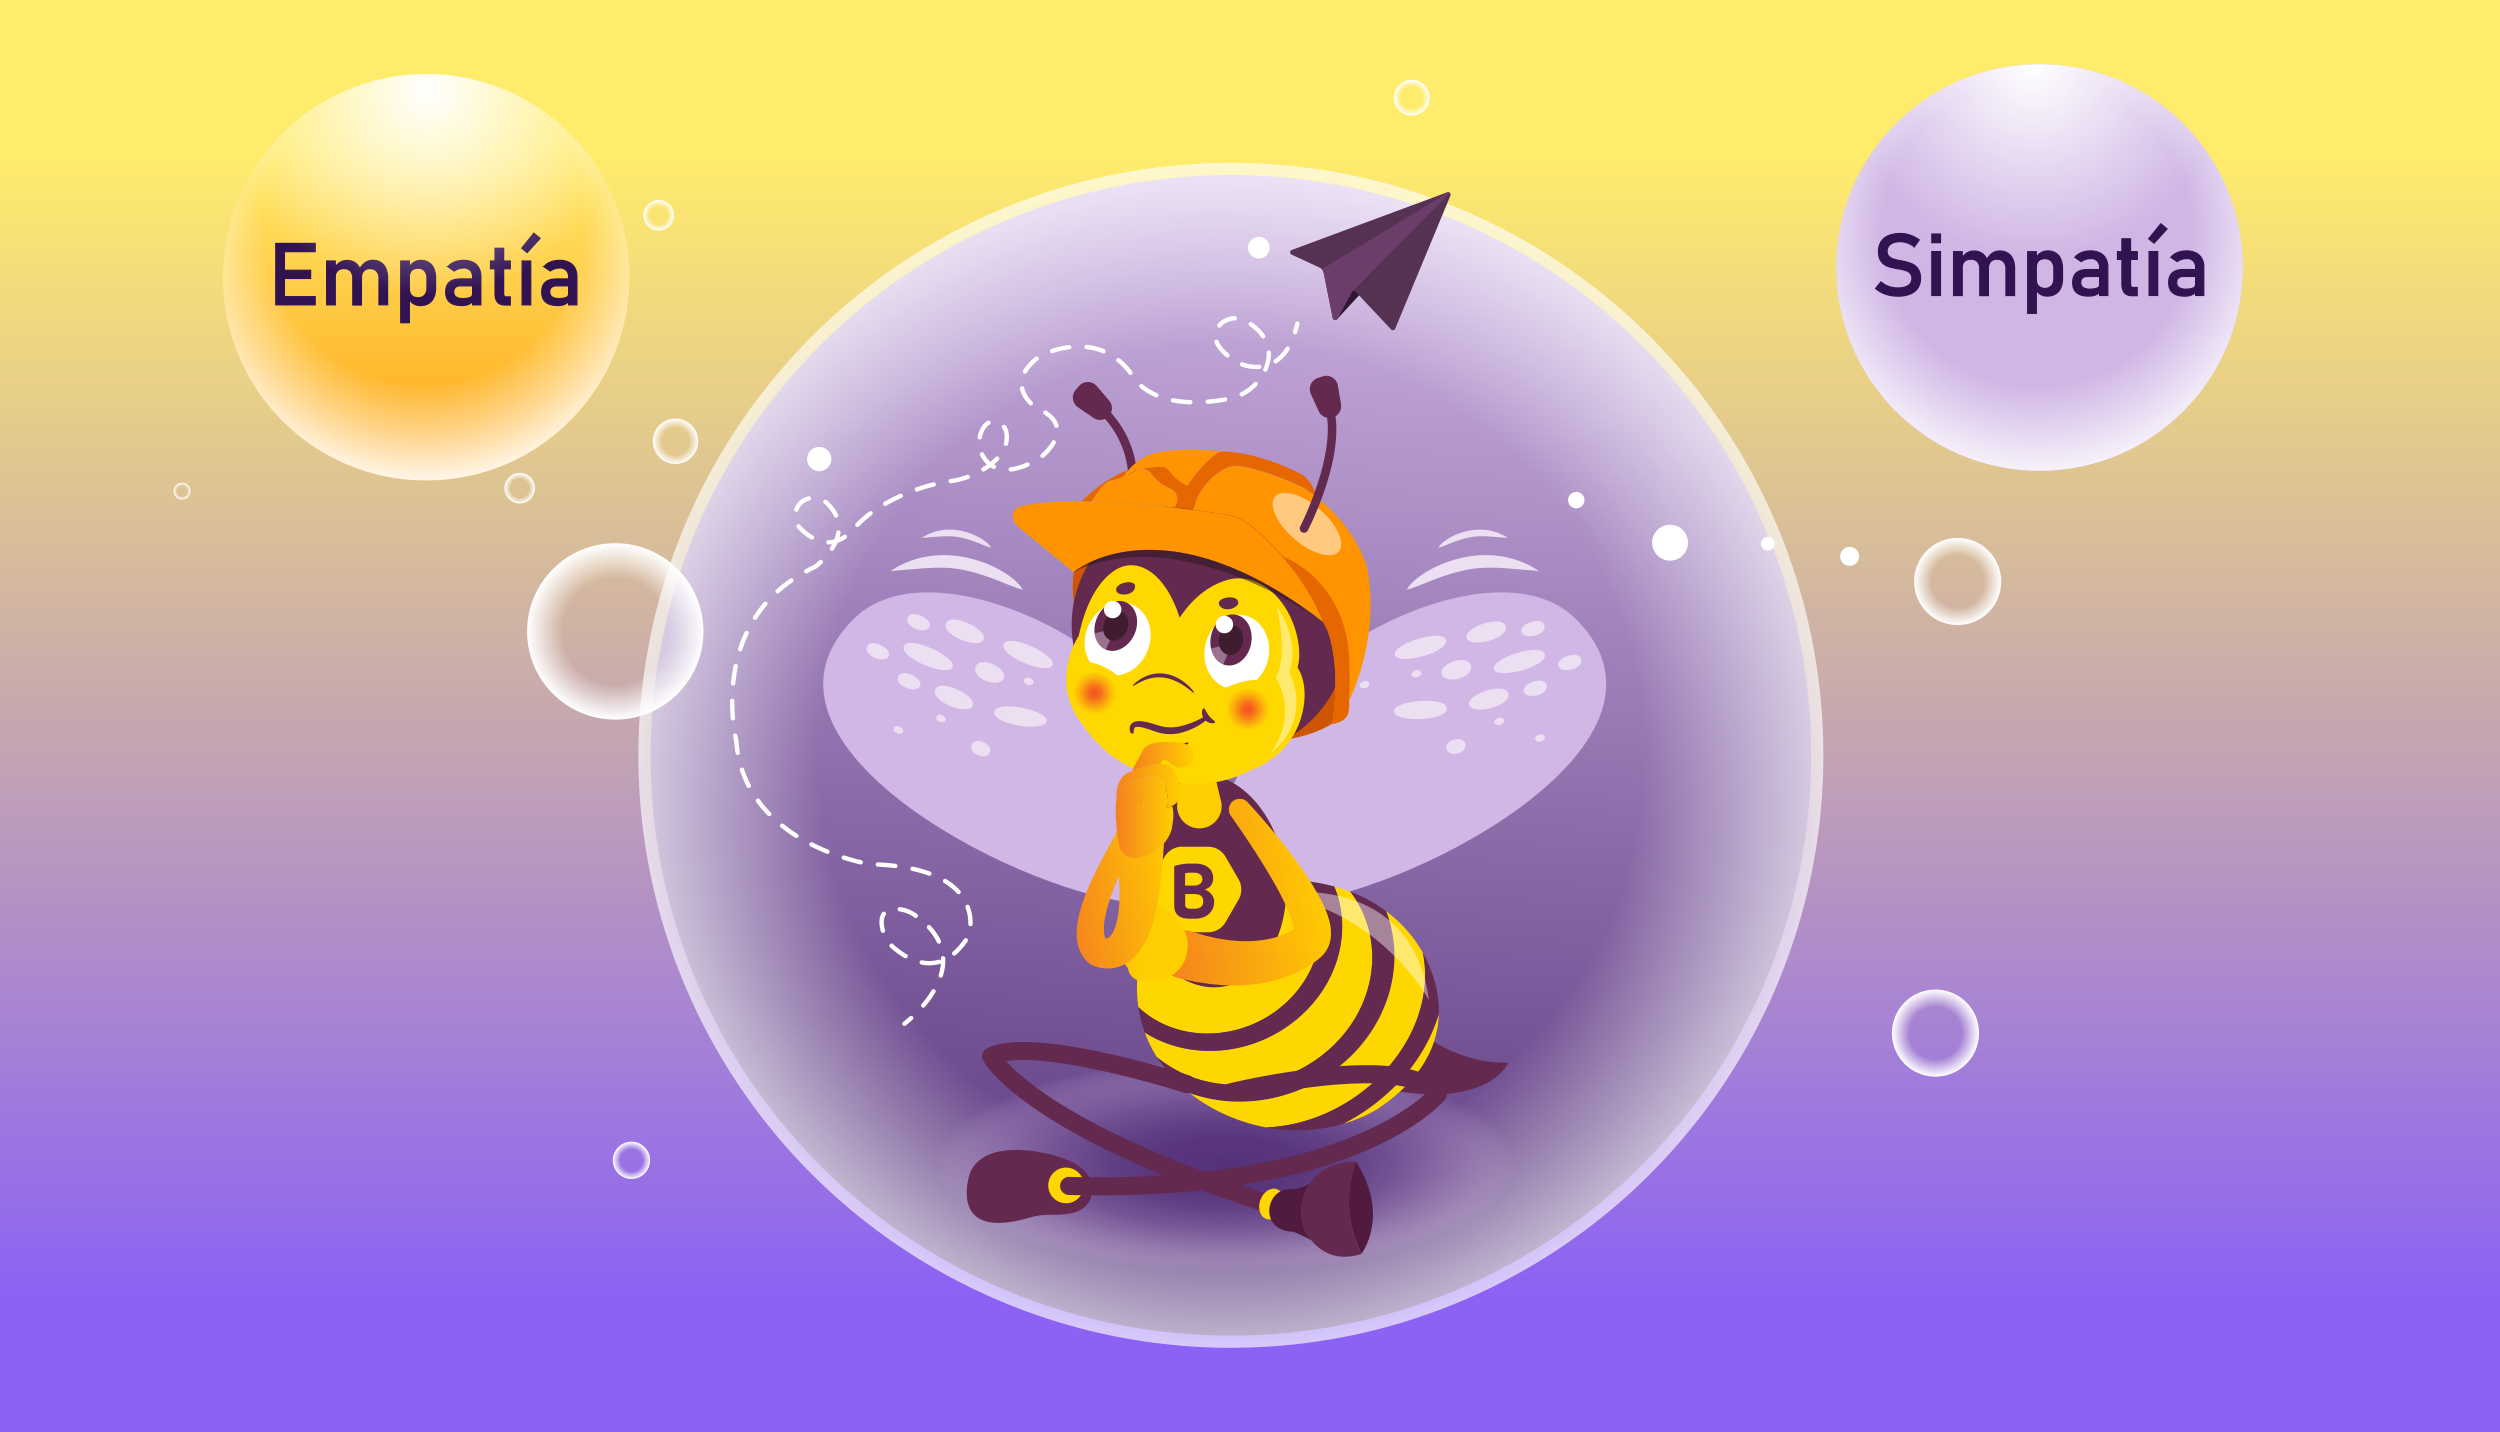 <svg xmlns="http://www.w3.org/2000/svg" xmlns:xlink="http://www.w3.org/1999/xlink" viewBox="0 0 1967.04 1126.78"><rect x="0" y="0" width="1967.04" height="1126.78" fill="#333333" stroke="none"/><defs><style>.cls-1,.cls-21,.cls-22{fill:none;}.cls-2{isolation:isolate;}.cls-3{clip-path:url(#clip-path);}.cls-4{fill:url(#Degradado_sin_nombre_755);}.cls-5{fill:url(#Degradado_sin_nombre_21);}.cls-6{fill:url(#Degradado_sin_nombre_13);}.cls-7{fill:url(#Degradado_sin_nombre_13-2);}.cls-8{fill:#fff;}.cls-9{fill:#d0b6e5;}.cls-10{fill:url(#Degradado_sin_nombre_13-3);}.cls-11{fill:url(#Degradado_sin_nombre_84);}.cls-12{fill:url(#Degradado_sin_nombre_13-4);}.cls-13{fill:url(#Degradado_sin_nombre_13-5);}.cls-14{fill:url(#Degradado_sin_nombre_13-6);}.cls-15{fill:url(#Degradado_sin_nombre_13-7);}.cls-16{fill:url(#Degradado_sin_nombre_13-8);}.cls-17{fill:url(#Degradado_sin_nombre_13-9);}.cls-18{fill:url(#Degradado_sin_nombre_13-10);}.cls-19{fill:url(#Degradado_sin_nombre_13-11);}.cls-20{fill:url(#Degradado_sin_nombre_13-12);}.cls-21,.cls-22{stroke:#fff;stroke-linecap:round;stroke-linejoin:round;stroke-width:3.46px;}.cls-22{stroke-dasharray:13.74 13.74;}.cls-23{fill:#30162f;}.cls-24{fill:#553152;}.cls-25{fill:#6b3e6a;}.cls-26,.cls-29,.cls-54{mix-blend-mode:multiply;}.cls-27{fill:url(#Degradado_sin_nombre_73);}.cls-28,.cls-29,.cls-48{fill:#63294e;}.cls-30{fill:#d1b7e6;}.cls-30,.cls-31,.cls-48{fill-rule:evenodd;}.cls-31,.cls-47{fill:#ecdff2;}.cls-32,.cls-54{fill:gold;}.cls-33{opacity:0.43;}.cls-34{fill:#ffce00;}.cls-35{fill:url(#Degradado_sin_nombre_9);}.cls-36{fill:url(#Degradado_sin_nombre_9-2);}.cls-37{fill:url(#Degradado_sin_nombre_9-3);}.cls-38{fill:#ce5502;}.cls-39{fill:#ffd800;}.cls-40{fill:#ff9300;}.cls-41{fill:#e66600;}.cls-42{fill:#29161a;}.cls-42,.cls-43{opacity:0.5;}.cls-44{fill:url(#Degradado_sin_nombre_171);}.cls-45{fill:url(#Degradado_sin_nombre_171-2);}.cls-46{fill:#3f1c30;}.cls-47{opacity:0.4;}.cls-49{fill:url(#Degradado_sin_nombre_9-4);}.cls-50{fill:url(#Degradado_sin_nombre_9-5);}.cls-51{fill:url(#Degradado_sin_nombre_9-6);}.cls-52{fill:url(#Degradado_sin_nombre_9-7);}.cls-53{fill:#511b40;}.cls-55{fill:#311352;stroke:#311352;stroke-miterlimit:10;stroke-width:0.95px;}.cls-56{fill:url(#Degradado_sin_nombre_85);}.cls-57{fill:url(#Degradado_sin_nombre_86);}</style><clipPath id="clip-path"><rect class="cls-1" width="1967.04" height="1126.78"/></clipPath><linearGradient id="Degradado_sin_nombre_755" x1="983.52" y1="115.55" x2="983.52" y2="1019.88" gradientUnits="userSpaceOnUse"><stop offset="0.01" stop-color="#ffeb6c"/><stop offset="1" stop-color="#8b62f4"/></linearGradient><linearGradient id="Degradado_sin_nombre_21" x1="996.73" y1="131.1" x2="941.11" y2="1042.66" gradientUnits="userSpaceOnUse"><stop offset="0" stop-color="#d0b6e5"/><stop offset="1" stop-color="#55327a"/></linearGradient><radialGradient id="Degradado_sin_nombre_13" cx="968.47" cy="594.29" r="540.89" gradientUnits="userSpaceOnUse"><stop offset="0.6" stop-color="#fff" stop-opacity="0"/><stop offset="1" stop-color="#fff"/></radialGradient><radialGradient id="Degradado_sin_nombre_13-2" cx="1110.81" cy="76.84" r="14.13" xlink:href="#Degradado_sin_nombre_13"/><radialGradient id="Degradado_sin_nombre_13-3" cx="1602.59" cy="182.4" r="202.6" xlink:href="#Degradado_sin_nombre_13"/><linearGradient id="Degradado_sin_nombre_84" x1="335.31" y1="114.47" x2="335.31" y2="434.42" gradientUnits="userSpaceOnUse"><stop offset="0.01" stop-color="#ffeb6c"/><stop offset="1" stop-color="#ff9300"/></linearGradient><radialGradient id="Degradado_sin_nombre_13-4" cx="333.15" cy="174.95" r="210.6" xlink:href="#Degradado_sin_nombre_13"/><radialGradient id="Degradado_sin_nombre_13-5" cx="518.27" cy="169.39" r="12.05" xlink:href="#Degradado_sin_nombre_13"/><radialGradient id="Degradado_sin_nombre_13-6" cx="496.84" cy="912.95" r="14.68" xlink:href="#Degradado_sin_nombre_13"/><radialGradient id="Degradado_sin_nombre_13-7" cx="484.1" cy="496.8" r="69.4" xlink:href="#Degradado_sin_nombre_13"/><radialGradient id="Degradado_sin_nombre_13-8" cx="1522.87" cy="812.86" r="34.29" xlink:href="#Degradado_sin_nombre_13"/><radialGradient id="Degradado_sin_nombre_13-9" cx="1540.33" cy="457.53" r="34.29" xlink:href="#Degradado_sin_nombre_13"/><radialGradient id="Degradado_sin_nombre_13-10" cx="531.48" cy="347.19" r="17.87" xlink:href="#Degradado_sin_nombre_13"/><radialGradient id="Degradado_sin_nombre_13-11" cx="408.96" cy="384.11" r="12.05" xlink:href="#Degradado_sin_nombre_13"/><radialGradient id="Degradado_sin_nombre_13-12" cx="143.28" cy="386.44" r="6.65" xlink:href="#Degradado_sin_nombre_13"/><radialGradient id="Degradado_sin_nombre_73" cx="964.61" cy="913.42" r="227.17" gradientTransform="translate(0 579.04) scale(1 0.37)" gradientUnits="userSpaceOnUse"><stop offset="0" stop-color="#55327a"/><stop offset="0.25" stop-color="#58357c" stop-opacity="0.98"/><stop offset="0.42" stop-color="#613f85" stop-opacity="0.9"/><stop offset="0.58" stop-color="#715092" stop-opacity="0.77"/><stop offset="0.72" stop-color="#8768a5" stop-opacity="0.59"/><stop offset="0.85" stop-color="#a486be" stop-opacity="0.36"/><stop offset="0.97" stop-color="#c6acdd" stop-opacity="0.08"/><stop offset="1" stop-color="#d0b6e5" stop-opacity="0"/></radialGradient><linearGradient id="Degradado_sin_nombre_9" x1="1044.46" y1="689.94" x2="906.69" y2="715.04" gradientUnits="userSpaceOnUse"><stop offset="0" stop-color="#ffce00"/><stop offset="1" stop-color="#f5801f"/></linearGradient><linearGradient id="Degradado_sin_nombre_9-2" x1="-8067.12" y1="1343.47" x2="-8015.41" y2="1343.47" gradientTransform="matrix(-0.99, 0.1, 0.1, 0.99, -7227.28, 217.16)" xlink:href="#Degradado_sin_nombre_9"/><linearGradient id="Degradado_sin_nombre_9-3" x1="929.64" y1="686.44" x2="832.14" y2="705.85" xlink:href="#Degradado_sin_nombre_9"/><radialGradient id="Degradado_sin_nombre_171" cx="-2549.25" cy="-57.77" r="17.44" gradientTransform="translate(3482.47 1056.87) rotate(9.98)" gradientUnits="userSpaceOnUse"><stop offset="0.06" stop-color="#f5531f"/><stop offset="0.33" stop-color="#f55a1f" stop-opacity="0.79"/><stop offset="1" stop-color="#f5801f" stop-opacity="0"/></radialGradient><radialGradient id="Degradado_sin_nombre_171-2" cx="-2670.45" cy="-56.89" r="17.45" gradientTransform="translate(1583.77 3117.03) rotate(73.09)" xlink:href="#Degradado_sin_nombre_171"/><linearGradient id="Degradado_sin_nombre_9-4" x1="-7548.35" y1="631.86" x2="-7543.21" y2="631.86" gradientTransform="matrix(-1, 0, 0, 1, -6646.84, 0)" xlink:href="#Degradado_sin_nombre_9"/><linearGradient id="Degradado_sin_nombre_9-5" x1="-7575.95" y1="618.64" x2="-7525.24" y2="618.64" gradientTransform="matrix(-1, 0, 0, 1, -6646.84, 0)" xlink:href="#Degradado_sin_nombre_9"/><linearGradient id="Degradado_sin_nombre_9-6" x1="-7585.79" y1="595.27" x2="-7537.63" y2="595.27" gradientTransform="matrix(-1, 0, 0, 1, -6646.84, 0)" xlink:href="#Degradado_sin_nombre_9"/><linearGradient id="Degradado_sin_nombre_9-7" x1="-7570.07" y1="643.44" x2="-7524.69" y2="643.44" gradientTransform="matrix(-1, 0, 0, 1, -6646.84, 0)" xlink:href="#Degradado_sin_nombre_9"/><radialGradient id="Degradado_sin_nombre_85" cx="337.47" cy="71.27" r="161.25" gradientUnits="userSpaceOnUse"><stop offset="0" stop-color="#fff"/><stop offset="1" stop-color="#fff" stop-opacity="0"/></radialGradient><radialGradient id="Degradado_sin_nombre_86" cx="1600.43" cy="50.64" r="154.2" gradientUnits="userSpaceOnUse"><stop offset="0" stop-color="#fff"/><stop offset="0.98" stop-color="#fff" stop-opacity="0"/></radialGradient></defs><g class="cls-2"><g id="Capa_2" data-name="Capa 2"><g id="_4._CAPITULO_4:" data-name="4. CAPITULO 4:"><g class="cls-3"><rect class="cls-4" width="1967.04" height="1126.78"/><circle class="cls-5" cx="968.47" cy="594.29" r="456.61"/><circle class="cls-6" cx="968.47" cy="594.29" r="466.19"/><circle class="cls-7" cx="1110.81" cy="76.84" r="14.13"/><circle class="cls-8" cx="1061.56" cy="192.79" r="7.27"/><circle class="cls-8" cx="1111.85" cy="192.79" r="6.03"/><circle class="cls-8" cx="990.5" cy="194.87" r="8.52"/><circle class="cls-8" cx="1314.04" cy="426.98" r="14.13"/><circle class="cls-8" cx="644.57" cy="361.17" r="9.56"/><circle class="cls-8" cx="1390.92" cy="427.81" r="5.4"/><path class="cls-8" d="M1240.27,387.08a6.45,6.45,0,1,0,6.44,6.44,6.44,6.44,0,0,0-6.44-6.44Z"/><circle class="cls-8" cx="1455.34" cy="437.78" r="7.48"/><circle class="cls-9" cx="1604.75" cy="210.48" r="159.97"/><circle class="cls-10" cx="1604.75" cy="210.48" r="159.97"/><circle class="cls-11" cx="335.31" cy="218.15" r="159.97"/><circle class="cls-12" cx="335.31" cy="218.15" r="159.97"/><circle class="cls-13" cx="518.27" cy="169.39" r="12.05"/><circle class="cls-14" cx="496.84" cy="912.95" r="14.68"/><circle class="cls-15" cx="484.1" cy="496.8" r="69.4"/><circle class="cls-16" cx="1522.87" cy="812.86" r="34.29"/><circle class="cls-17" cx="1540.33" cy="457.53" r="34.29"/><circle class="cls-18" cx="531.48" cy="347.19" r="17.87"/><circle class="cls-19" cx="408.96" cy="384.11" r="12.05"/><circle class="cls-20" cx="143.28" cy="386.44" r="6.65"/><path class="cls-21" d="M711.64,805.49s2.13-1.61,5.27-4.47"/><path class="cls-22" d="M726.45,791.14c14.33-16.91,29.16-45.87-6.35-70.91a26.92,26.92,0,0,0-14.15-5c-6.34-.31-13.35,1.73-12.16,12.64a28,28,0,0,0,10.14,18.4c12,9.93,37.65,24.33,58.47-10.37,0,0,17.14-53.66-77.45-55.87,0,0-99.58-14.94-105.67-97.37,0,0-24.34-96.26,62-136.64,0,0,34.44-25.22,9.76-49.78a15.27,15.27,0,0,0-18.53-2.48,14,14,0,0,0-4.06,3.67,14.45,14.45,0,0,0,1.8,18.83c7.95,7.73,24.25,18.7,40.71.55A96.72,96.72,0,0,1,690,400.3a148.1,148.1,0,0,1,58-21.76,66.77,66.77,0,0,0,30.32-12.23c8.32-6.25,15.52-15,13.51-25.93a10.47,10.47,0,0,0-9.57-8.71c-3.07-.16-6.48,1.12-9.14,6A21.83,21.83,0,0,0,775,361.29c6,7.87,18.46,14.17,43.31-1,0,0,32.09-24.34-2.77-39.28,0,0-28.21-18.26,2.77-40.94,0,0,43.15-23.23,70.81,12.73,0,0,13.45,33.14,77,21.1a40,40,0,0,0,29.84-24c4.49-11.17,4-25.07-14.78-36.84-7.3-4.57-17.1-3.18-22.29,3.71-4.31,5.72-4.89,14.17,9.8,25.17a32.5,32.5,0,0,0,21.42,6.73c8.86-.55,19.6-5,26.5-20.93"/><path class="cls-21" d="M1019,261.31q1-3.1,1.77-6.68"/><path class="cls-23" d="M1051.94,251.26l18.12-19.73-3.88-10.14s-11.68,1.65-12,2.64-1.31,14.14-1.48,16.44l-.75,10.79"/><path class="cls-24" d="M1140.77,151.79a2,2,0,0,0-2.1-.49l-122.34,45.39a2,2,0,0,0-.14,3.64l22,10.16a5.92,5.92,0,0,1,3.33,4.21l7.1,35.53a2,2,0,0,0,3.68.55L1063.51,230a2,2,0,0,1,1.48-1,1.9,1.9,0,0,1,1.69.6l27.82,29.56a2,2,0,0,0,1.44.62l.36,0a2,2,0,0,0,1.46-1.19l43.41-104.58A2,2,0,0,0,1140.77,151.79Z"/><path class="cls-25" d="M1139.89,151.27,1040,211.84a6,6,0,0,1,1.51,2.86l7.1,35.53a2,2,0,0,0,3.68.55L1063.51,230a1.83,1.83,0,0,1,.32-.36l0-.09,76.91-77.72A2,2,0,0,0,1139.89,151.27Z"/><g class="cls-26"><ellipse class="cls-27" cx="964.61" cy="913.42" rx="260.92" ry="86.58"/></g><path class="cls-28" d="M1119.24,813.23s27.38,23.82,67.46,22.92c0,0-14,35.86-93.51,21.2C1093.19,857.35,1077.16,829.26,1119.24,813.23Z"/><path class="cls-29" d="M1104.82,820.54c-23.5,16-11.63,36.81-11.63,36.81,26.42,4.87,45.6,4.16,59.45,1C1134.74,851.47,1115.47,832.29,1104.82,820.54Z"/><path class="cls-30" d="M881.84,532.8c-43.09-45.56-159.74-96.53-210.64-45.33-99.44,100,143.73,221.94,229.8,223.29,82.82,1.3,61-93.21-19.16-178Z"/><path class="cls-31" d="M711,508.68c-2.88,9.42,35.15,24.55,38.56,16.17,3.24-8.06-35.49-26-38.56-16.17ZM845.5,548.32c-1.19,3.73,5.89,6,7.21,2.74s-6.07-6.6-7.21-2.74ZM736.77,564c-1.18,3.72,5.94,6.06,7.21,2.74,1.31-3.12-6-6.6-7.21-2.74Zm69.05-29.2c-1.11,3.67,5.95,6,7.28,2.74s-6.07-6.6-7.28-2.74ZM703.2,573c-1.12,3.73,5.95,6,7.27,2.74s-6.07-6.6-7.27-2.74Zm61.24,13.36c-2.24,7.4,11.89,12.06,14.48,5.49,2.57-6.32-12.07-13.2-14.48-5.49Zm17.88-25.94c-.71,9.89,39.83,16,41.22,7,1.26-8.57-40.46-17.33-41.22-7Zm7.32-53.33c-2.89,9.49,35.15,24.62,38.56,16.18,3.17-8-35.5-26-38.56-16.18ZM714,486.27c-2.3,7.39,14.79,13.53,17.46,6.9,2.56-6.31-15-14.68-17.46-6.9Zm-31.95,22.86c-2.31,7.46,14.79,13.54,17.39,7,2.56-6.31-15.05-14.69-17.39-7Zm24.52,23.49c-2.31,7.46,14.79,13.53,17.38,7,2.56-6.31-15-14.68-17.38-7Zm61-7.82c-3,9.49,18.86,17.27,22.21,8.88,3.24-8.06-19.15-18.67-22.21-8.88Zm-31.94,18.08c-2.89,9.49,26.39,20.63,29.8,12.26,3.16-8-26.73-22.06-29.8-12.26Zm8.54-52.06c-2.88,9.43,26.38,20.63,29.79,12.26,3.18-8.08-26.72-22.12-29.79-12.26Z"/><path class="cls-31" d="M700.63,449.25c44.63-29.56,97.79.87,103.94,14.75-10.21-2.47-28.12-12.75-51.08-16.37-16.06-2.57-35.33.53-52.86,1.62Zm24.58-26c23.46-15.55,51.38.46,54.66,7.78-5.33-1.3-14.77-6.71-26.87-8.61-8.46-1.33-18.58.28-27.79.83Z"/><path class="cls-30" d="M1029.69,532.8c43.09-45.56,159.74-96.53,210.63-45.33,99.45,100-143.73,221.94-229.79,223.29-82.82,1.3-61-93.21,19.16-178Z"/><path class="cls-31" d="M1215.58,515c-1.84-10.17-42.48,2.92-40.26,11.33,2.36,8.73,42-1.63,40.26-11.33Zm-138.31,22.88c-.65-4-8.34-1.49-7.49,1.83s8.22,2,7.49-1.83Zm106,28.84c-.73-4-8.41-1.43-7.49,1.83.85,3.45,8.21,2,7.49-1.83Zm-65-37.44c-.72-4-8.41-1.49-7.55,1.83s8.21,2,7.55-1.83Zm97.17,50.55c-.73-4-8.41-1.49-7.56,1.84s8.21,2,7.56-1.84Zm-62.42,5.76c-1.44-8-16.82-2.91-15,3.67,1.77,6.84,16.37,4,15-3.67Zm-14.57-27.93c.5-10.3-42-6.72-41.77,2,.28,9.06,41.26,8,41.77-2Zm-.73-53.82c-1.84-10.1-42.42,3-40.26,11.33,2.36,8.79,42-1.56,40.26-11.33Zm77.59-11.46c-1.45-8-19.94-1.86-18.18,4.72,1.84,6.91,19.56,2.91,18.18-4.72Zm28.9,26.61c-1.38-7.94-19.87-1.79-18.1,4.79,1.76,6.84,19.48,2.9,18.1-4.79Zm-27.2,20.31c-1.38-7.95-19.88-1.8-18.11,4.78,1.77,6.84,19.49,2.91,18.11-4.78Zm-59.58-15.23c-1.84-10.09-25.36-2.31-23.13,6.1,2.3,8.73,24.9,3.67,23.13-6.1ZM1187,545.93c-1.84-10.09-33.23.18-31.07,8.52,2.36,8.73,32.78,1.26,31.07-8.52Zm-2.1-52.71c-1.84-10.16-33.23.12-31.07,8.52,2.36,8.73,32.78,1.19,31.07-8.52Z"/><path class="cls-31" d="M1210.9,449.25c-17.53-1.09-36.8-4.19-52.86-1.62-23,3.62-40.88,13.9-51.08,16.37,6.15-13.88,59.31-44.31,103.94-14.75Zm-24.58-26c-9.22-.55-19.34-2.16-27.79-.83-12.1,1.9-21.54,7.31-26.87,8.61,3.27-7.32,31.2-23.33,54.66-7.78Z"/><path class="cls-32" d="M1043.53,827.67c40-33.64,47.53-88.26,19-126l-1.68-.63c-3.76-1.35-7.44-2.48-11-3.43,14.18,34.29,3.73,76.32-29.1,104-34.42,29-82.58,32.94-117.37,12.46q-1.33-.78-2.64-1.62,1.65,4.5,3.71,8.8a101.29,101.29,0,0,0,6,10.75C946.82,862,1004.05,860.89,1043.53,827.67Z"/><path class="cls-32" d="M1008.79,791.71c31.16-26.23,38.63-67.72,19.73-98.29a110.9,110.9,0,0,0-14.58-.92,127.3,127.3,0,0,1-23.33-.23,110.92,110.92,0,0,1-19.67-3.85,99.43,99.43,0,0,1-10.3-3.63c-8.6-3.6-36.84,18.84-42.67,25.83-17.82,21.36-22.24,48.72-23,57.24a111.61,111.61,0,0,0-.37,11.5,105.5,105.5,0,0,0,1.09,13.07,74.79,74.79,0,0,0,7.44,6.16C933,820.1,977.55,818,1008.79,791.71Z"/><path class="cls-28" d="M1056,837.31c37.83-31.84,50.2-80.14,34.73-120.29a113.63,113.63,0,0,0-28.17-15.4c28.51,37.79,21,92.41-19,126-39.48,33.22-96.71,34.32-133.08,4.23a113.31,113.31,0,0,0,25.75,28.29C974.75,873.91,1021.36,866.45,1056,837.31Z"/><path class="cls-28" d="M1020.8,801.51c32.83-27.63,43.28-69.66,29.1-104a149.93,149.93,0,0,0-21.38-4.14c18.9,30.57,11.43,72.06-19.73,98.29S933,820.1,903.17,798.59a74.79,74.79,0,0,1-7.44-6.16,100.47,100.47,0,0,0,5.06,19.92q1.31.84,2.64,1.62C938.22,834.45,986.38,830.48,1020.8,801.51Z"/><path class="cls-32" d="M1119.49,749.55A105.94,105.94,0,0,0,1090.72,717c15.47,40.15,3.1,88.45-34.73,120.29-34.63,29.14-81.24,36.6-119.79,22.88a135.44,135.44,0,0,0,38.33,21l2,.71a142.08,142.08,0,0,0,19.66,5.19c27.47-1,56.49-11.79,80.62-32.1C1111.64,825.7,1126.83,784.54,1119.49,749.55Z"/><path class="cls-28" d="M1128.89,772.35a99.4,99.4,0,0,0-9.4-22.8c7.34,35-7.85,76.15-42.64,105.43-24.13,20.31-53.15,31.08-80.62,32.1a130,130,0,0,0,61-3,157.77,157.77,0,0,0,30-19.9c22.41-18.85,37.55-42.11,44.84-66A88,88,0,0,0,1128.89,772.35Z"/><path class="cls-32" d="M1087.24,864.22a157.77,157.77,0,0,1-30,19.9c17-5,27-11.84,27-11.84,35.57-23.78,47-50.4,47.81-74C1124.79,822.11,1109.65,845.37,1087.24,864.22Z"/><ellipse class="cls-32" cx="1022.43" cy="735.12" rx="16.77" ry="21.52" transform="translate(-54.89 83.1) rotate(-4.53)"/><g class="cls-33"><path class="cls-8" d="M996.23,703.92s113.38-24,128.07,82.89C1124.3,786.81,1083,711,996.23,703.92Z"/></g><ellipse class="cls-28" cx="950.07" cy="692.96" rx="61.44" ry="84.28" transform="translate(-82.09 129.52) rotate(-7.48)"/><path class="cls-34" d="M953.38,598.19l1.76,8,1.78,8c.6,2.66,1.21,5.32,1.83,8,.31,1.32.62,2.62.94,3.92l.48,1.92.49,1.87a17.52,17.52,0,1,1-34.41,2.74l0-.32.22-2.2.24-2.14c.17-1.41.33-2.82.51-4.21q.53-4.18,1.08-8.32l1.12-8.26,1.16-8.25a11.56,11.56,0,0,1,22.74-.88Z"/><path class="cls-32" d="M950.54,666.2H930.1a16,16,0,0,0-13.8,8l-10.22,17.7a15.93,15.93,0,0,0,0,15.94l10.22,17.7a15.94,15.94,0,0,0,13.8,8h20.44a15.94,15.94,0,0,0,13.8-8l10.22-17.7a16,16,0,0,0,0-15.94l-10.22-17.7A16,16,0,0,0,950.54,666.2Z"/><path class="cls-28" d="M947.83,700c.4-.14.65-.25.65-.25h0l-.71.24Z"/><path class="cls-28" d="M932,722.52h0s0,0,0,0Z"/><path class="cls-28" d="M954.79,706.46a10,10,0,0,0-1.6-2.8,12.1,12.1,0,0,0-2.4-2.28,9.05,9.05,0,0,0-3-1.42h-.07a6.75,6.75,0,0,0,.72-.24,9.32,9.32,0,0,0,4.31-3,9.16,9.16,0,0,0,1.81-5.85,10.65,10.65,0,0,0-1-4.75,10,10,0,0,0-2.92-3.6,13.87,13.87,0,0,0-4.46-2.26,19.72,19.72,0,0,0-5.64-.77h-5.22a28,28,0,0,0-3,.18c-1.11.12-2.21.29-3.26.5s-2.05.44-3,.66-1.63.42-2.14.58V712.6q0,8.4,8.06,9.91h0a21.51,21.51,0,0,0,3.93.33h4.66a18,18,0,0,0,5.61-.87,13.87,13.87,0,0,0,4.71-2.6,12.56,12.56,0,0,0,3.23-4.24,13.39,13.39,0,0,0,1.2-5.76A8.55,8.55,0,0,0,954.79,706.46Zm-22.33-10.58v-8.81l1.87-.29a12.84,12.84,0,0,1,1.81-.17h3.22a11.52,11.52,0,0,1,2.4.26,6.77,6.77,0,0,1,2.12.84,4.48,4.48,0,0,1,1.53,1.53,4.39,4.39,0,0,1,.6,2.35,4.3,4.3,0,0,1-2,4,8.58,8.58,0,0,1-2.37.95l-.69.13a12.29,12.29,0,0,1-1.86.15h-6.59v-.93ZM945,713.53c-1.12,1-2.86,1.46-5.21,1.46h-3.53a4.79,4.79,0,0,1-2.11-.43l-.07,0h0l-.16-.1a2.92,2.92,0,0,1-.32-.21,2.65,2.65,0,0,1-.63-.62,2.15,2.15,0,0,1-.43-1.29v-8.87h6.84q3.76,0,5.55,1.32c1.19.89,1.79,2.5,1.79,4.85A5,5,0,0,1,945,713.53Z"/><path class="cls-8" d="M842.83,399.43c1.87-.17,3.75-.32,5.63-.47l-5.63.46Z"/><path d="M848.46,399l-5.63.46h0c1.87-.17,3.75-.32,5.63-.47Z"/><path class="cls-8" d="M842.27,399.47l.56,0h0Z"/><path d="M842.83,399.42l-.54.05.54,0Zm-.54.05h0Z"/><path class="cls-8" d="M923.28,393.61c-.21.83-.4,1.69-.58,2.56C922.92,395.27,923.11,394.42,923.28,393.61Z"/><path d="M923.28,393.61c-.21.83-.4,1.69-.58,2.56.22-.9.41-1.75.58-2.56Z"/><path class="cls-8" d="M842.23,399.48h0Z"/><path d="M842.29,400v0m0-.54h0Zm0,0h0Z"/><path class="cls-8" d="M974.56,407.66c6.11,4.37,11.67,8.77,16.71,13.11C986.23,416.43,980.67,412,974.56,407.66Z"/><path d="M974.56,407.66c6.11,4.37,11.67,8.77,16.71,13.11-5-4.34-10.6-8.74-16.71-13.11Z"/><path class="cls-8" d="M959.55,400c.71.22,1.41.46,2.07.7C961,400.42,960.26,400.18,959.55,400Z"/><path d="M959.55,400c.71.22,1.41.46,2.07.7-.66-.24-1.36-.48-2.07-.7Z"/><path class="cls-8" d="M908.61,397h0Z"/><path d="M908.61,397h0Z"/><path class="cls-8" d="M922.46,397.16Z"/><path d="M922.43,397.16h0Zm0,0h0Z"/><path class="cls-8" d="M922.43,397.16c-3.93-.07-8.26-.12-12.88-.14C914.17,397,918.5,397.09,922.43,397.16Z"/><path d="M909.55,397c4.62,0,9,.07,12.88.14-3.93-.07-8.26-.12-12.88-.14Z"/><path class="cls-8" d="M958.45,399.63a45,45,0,0,0-12.7-1.78s-3.46-.17-9.41-.36c5.95.19,9.41.36,9.41.36A45,45,0,0,1,958.45,399.63Z"/><path d="M936.34,397.49c5.95.19,9.41.36,9.41.36s-3.46-.17-9.41-.36Zm9.8.36Zm0,0Zm0,0h0Zm0,0a44.85,44.85,0,0,1,12.23,1.76,44.85,44.85,0,0,0-12.23-1.76Zm12.23,1.76h0Zm0,0h0Zm0,0h0Zm0,0h0Z"/><path class="cls-8" d="M835.17,400.15h0Z"/><path d="M835.17,400.15h0Z"/><polygon class="cls-8" points="835.14 400.15 835.14 400.15 835.14 400.15 835.14 400.15"/><path d="M-2432.33-154.25"/><path class="cls-8" d="M908.93,397h0Z"/><path d="M908.93,397h0Zm.13,0h0Zm.06,0h0Z"/><path class="cls-35" d="M981.58,631.18c3.66,3.92,7.1,7.79,10.57,11.76s6.86,7.93,10.19,12c6.67,8.12,13.23,16.39,19.44,25.07a232.88,232.88,0,0,1,17.46,27.81c1.31,2.56,2.58,5.21,3.74,8a66.14,66.14,0,0,1,3.07,9.32,35.54,35.54,0,0,1,1,12.64l-.12,1c-.05.33-.13.71-.2,1.06-.16.72-.29,1.4-.51,2.15s-.5,1.53-.79,2.28a23.41,23.41,0,0,1-8.33,10.44l1.75-1.36-.7.63-.51.43-.91.76c-.62.52-1.13.88-1.7,1.32-1.13.89-2.2,1.58-3.31,2.34s-2.2,1.39-3.3,2.07l-1.66,1-1.67.89c-1.12.59-2.24,1.19-3.36,1.75l-3.41,1.54c-2.27,1.08-4.59,1.85-6.91,2.73a119.17,119.17,0,0,1-28.4,6l-7.15.49c-2.38.1-4.73,0-7.11,0-4.77.12-9.39-.45-14.08-.79l-1.76-.14-1.72-.25-3.44-.52-6.89-1c-4.51-.93-9-2-13.49-3a19,19,0,0,1,8.28-37.18c.42.09.83.2,1.24.32l1.12.33,10.74,3.19,5.4,1.21,2.71.62,1.35.31,1.35.2,5.41.83c.9.11,1.81.34,2.7.39l2.69.22c1.79.13,3.6.36,5.39.44l5.34.07a89.73,89.73,0,0,0,20.72-2.55c1.62-.47,3.32-.82,4.87-1.42l2.39-.81,2.28-.93,1.14-.47,1.08-.52c.7-.35,1.48-.67,2.11-1s1.37-.73,1.92-1.09l.83-.5.32-.21.08,0,0,0,0,0-.11.12,1.76-1.37a6.6,6.6,0,0,0-2.06,2.46,3.57,3.57,0,0,0-.24.6,1.83,1.83,0,0,0-.12.46,1.7,1.7,0,0,0,0,.28s0,.1,0,.11v0c.07.14.12-.26.16-.72a12.27,12.27,0,0,0-.14-2,36.14,36.14,0,0,0-1.28-5.54c-.61-2-1.35-4.13-2.18-6.26a210.72,210.72,0,0,0-13-26.09c-5-8.67-10.32-17.31-15.9-25.81-2.8-4.25-5.61-8.5-8.48-12.72s-5.82-8.44-8.72-12.5l-.06-.09a8.53,8.53,0,0,1,13.19-10.76Z"/><path class="cls-36" d="M920.17,768.46c13-6.73,17.94-22.76,11.86-36.12-2.93-6.44-8.31-13.17-18-17.84,0,0-19.9-8.83-20.84,11.83,0,0-11.85,8.46-5.24,18.54,0,0-8.79,8.72-.55,16.57,0,0,1,13.48,18.12,9.88A25.49,25.49,0,0,0,920.17,768.46Z"/><path class="cls-37" d="M907.08,641.33c-1.37,2-2.77,4.15-4.14,6.26s-2.68,4.29-4,6.46c-2.63,4.33-5.13,8.75-7.58,13.17a293.32,293.32,0,0,0-13.14,27.16c-1.93,4.59-3.7,9.22-5.18,13.86a112.76,112.76,0,0,0-3.6,13.76,42.16,42.16,0,0,0-.69,12.41,11.44,11.44,0,0,0,1.14,4,3,3,0,0,0,1.36,1.4l-2.11-1.35-.29-.15,0,0s0,0,0,0l.18,0,.5.05a5.18,5.18,0,0,0,1.05,0,4,4,0,0,0,1.64-.6,7.94,7.94,0,0,0,1.59-1.45,15.4,15.4,0,0,0,1.86-2.77,36,36,0,0,0,3.12-8.79,75.22,75.22,0,0,0,1.65-10.87,152.36,152.36,0,0,0-.06-23.78,233.37,233.37,0,0,0-3.21-24.51,19.5,19.5,0,1,1,38.63-2.41l0,.27c-.6,9.09-1.15,18.19-2.16,27.38-.49,4.6-1.06,9.22-1.81,13.86s-1.56,9.33-2.69,14.06c-.59,2.37-1.19,4.73-1.92,7.13s-1.5,4.8-2.43,7.23A63.61,63.61,0,0,1,897,747.79a40.54,40.54,0,0,1-6.54,7.08,31,31,0,0,1-9.32,5.45A28.41,28.41,0,0,1,870.11,762a29.3,29.3,0,0,1-5.39-.77c-.88-.21-1.75-.46-2.64-.76-.44-.16-.88-.32-1.35-.51l-.74-.31-.41-.19-.66-.31-.14-.07a9.39,9.39,0,0,1-2-1.28,25.74,25.74,0,0,1-4.64-5.15,27.36,27.36,0,0,1-3-5.83,34.53,34.53,0,0,1-2-11.06,65.9,65.9,0,0,1,2.52-18.27c2.94-11.09,7.37-20.94,11.93-30.61,2.3-4.81,4.77-9.51,7.25-14.17s5.07-9.26,7.71-13.81,5.3-9.06,8-13.55c1.35-2.25,2.73-4.48,4.12-6.72s2.76-4.42,4.24-6.76A8.51,8.51,0,0,1,907.31,641l-.19.28Z"/><path class="cls-38" d="M1047.94,569.49s-54.26,38-147-11.86c0,0-64.61-42.87-56.17-107.59,0,0,19.7-21.18,56.2-23.18,0,0,41.26-1,69.69,13.3,0,0,36,19.12,56.21,35.57,0,0,30.66,18.83,30.43,41.21C1057.27,516.94,1057.65,556.81,1047.94,569.49Z"/><ellipse class="cls-28" cx="951.76" cy="495.49" rx="100.52" ry="109.07" transform="translate(237.98 1296.67) rotate(-75.8)"/><path class="cls-39" d="M928.11,486.06S919,452.38,896.6,445.67a22.62,22.62,0,0,0-17.47,1.92c-9,5-23,18.17-30.28,52.49,0,0-23.79,35.33,2.33,69.22A111.64,111.64,0,0,0,873,593.37s52.94,43.36,111.74,12.29c0,0,29.33-9.23,38.8-40.42,7.91-26-2.59-40-2.59-40,5.37-18.07-5.36-56.94-33.82-67.93a33.61,33.61,0,0,0-20.9-1.15C956.2,458.92,941.24,466.28,928.11,486.06Z"/><path class="cls-8" d="M886.54,371.57q-1.47,1.73-3,3.74h0Q885.08,373.3,886.54,371.57Z"/><path d="M886.54,371.57l0,0,0,0Zm0,0h0Zm0,0c-1,1.15-2,2.38-3,3.71h0c1-1.33,2-2.56,3-3.71Z"/><path class="cls-8" d="M945.05,368.1c.85-.94,1.67-1.82,2.47-2.65C946.72,366.28,945.9,367.16,945.05,368.1Z"/><path d="M947.52,365.45c-.8.83-1.62,1.71-2.47,2.65.85-.94,1.67-1.82,2.47-2.65Z"/><path class="cls-8" d="M942.27,371.31c.91-1.09,1.79-2.11,2.66-3.08C944.06,369.2,943.18,370.22,942.27,371.31Z"/><path d="M944.93,368.23c-.86,1-1.75,2-2.65,3.07.9-1.08,1.79-2.1,2.65-3.07Zm-2.65,3.07h0Z"/><path class="cls-8" d="M947.69,365.27c.78-.8,1.53-1.54,2.26-2.24C949.22,363.73,948.47,364.47,947.69,365.27Z"/><path d="M950,363h0Zm0,0c-.72.69-1.47,1.44-2.25,2.23.78-.79,1.53-1.54,2.25-2.23Z"/><path class="cls-40" d="M1040.93,489.3s-.35-1.09-1.13-3.06c-2.56-6.47-9.87-22.58-25.36-41.94-1-1.26-2-2.52-3.11-3.8l-.22-.27c-.69-.82-1.38-1.64-2.1-2.46-1.58-1.82-3.23-3.67-5-5.52-4.52-4.88-9.55-9.87-15.14-14.89-.8-.72-1.61-1.44-2.43-2.15a45,45,0,0,0-9.65-6.25c-.63-.32-1.3-.63-2-.93l-1.06-.45a44.44,44.44,0,0,0-12.42-3.18s-3.42-.56-9.31-1.41l-1.21-.17-2-.28-4.36-.61-2.38-.32-1.24-.16-2.57-.34h-.05c-3.91-.51-8.2-1-12.79-1.58l-.61-.07-.32,0h0c-15.28-1.76-33.78-3.53-52.38-4.44l-.33,0h-.26c-2.13-.11-4.26-.19-6.39-.27l-.63,0c-1.89-.07-3.78-.12-5.65-.17h-.6c-2.38-.05-4.75-.09-7.09-.11h0c-17.92-.14-34.81.86-47.75,3.84a8.32,8.32,0,0,0-6,5.07c-1,2.76-.91,6.62,3.72,11.07,0,0,40.78,33.33,43.52,35.7,0,0,69.24-58.72,196.18,39.25h0Z"/><path class="cls-40" d="M1061.48,551.21c1.92-3.82,24.55-50.46,14.18-104.11,0,0-7-29.83-38.94-55.23a134.65,134.65,0,0,0-12.5-8.82c-10.18-4.66-32.44-14.14-49.43-16.29a17.72,17.72,0,0,0-9.48,1.38c-6.81,3-18.86,10.84-25.79,29.54-.25.79-.54,1.61-.86,2.47-.11.32-.21.64-.32,1l2.57.34,1.24.16,2.38.32,4.36.61,2,.28,1.21.17c5.89.85,9.31,1.41,9.31,1.41a44.44,44.44,0,0,1,12.42,3.18l1.06.45c.68.3,1.35.61,2,.93a45,45,0,0,1,9.65,6.25c.82.71,1.63,1.43,2.43,2.15,5.59,5,10.62,10,15.14,14.89,1.72,1.85,3.37,3.7,5,5.52.72.82,1.41,1.64,2.1,2.46l.22.27c1.08,1.28,2.11,2.54,3.11,3.8,15.49,19.36,22.8,35.47,25.36,41.94.78,2,1.13,3.06,1.13,3.06h0a67.42,67.42,0,0,1,3.66,7s11.17,27.56,3.36,73.2c0,0,10.72-.51,12.9-8.93a25.48,25.48,0,0,0,.58-8.18Z"/><path class="cls-8" d="M965.09,355.48c-.79-.06-1.58-.1-2.37-.14a9.39,9.39,0,0,0-6.17,2,9.39,9.39,0,0,1,6.17-2C963.51,355.38,964.3,355.42,965.09,355.48Z"/><path d="M962.28,355.33a9.37,9.37,0,0,0-5.73,2,9.37,9.37,0,0,1,5.73-2h.44c.79,0,1.58.08,2.37.14-.79-.06-1.58-.1-2.37-.14Z"/><path class="cls-8" d="M936.43,378.93c-.74,1.05-1.48,2.13-2.23,3.26h0C935,381.07,935.69,380,936.43,378.93Z"/><path d="M936.43,378.93h0Zm0,0c-.74,1-1.48,2.13-2.22,3.25h0c.74-1.12,1.48-2.21,2.21-3.25Z"/><path class="cls-41" d="M858.33,394.47h.6c2.09-3.39,6.62-10.27,11.11-14.26a9,9,0,0,1,4.19-2.08,54.63,54.63,0,0,0,9.3-2.84q1.54-2,3-3.74l.18-.21c.26-.32.53-.63.79-.92l1-1.08a109,109,0,0,0-37.25,25h0C853.58,394.38,856,394.42,858.33,394.47Z"/><path class="cls-42" d="M844.72,450.05c84.29-41.6,196.18,39.24,196.18,39.24C914,391.32,844.72,450.05,844.72,450.05Z"/><path class="cls-41" d="M1061.42,552.38h0l.06-1.17h0Z"/><path class="cls-41" d="M1061.42,552.38h0l.06-1.17h0a327.85,327.85,0,0,0-.08-35.47,96.23,96.23,0,0,0-9.15-36.32c-12.13-25.24-31.25-36.7-43.24-41.65h0c24.56,28.33,31.92,51.53,31.92,51.53h0a67.42,67.42,0,0,1,3.66,7s11.17,27.56,3.36,73.2c0,0,10.72-.51,12.9-8.92h0A25.77,25.77,0,0,0,1061.42,552.38Z"/><path class="cls-28" d="M890.15,391.56l-.33-.05a3.37,3.37,0,0,1-2.6-4c.07-.32,6.51-33-20.77-61.17a3.36,3.36,0,1,1,4.83-4.68c29.87,30.8,22.84,65.78,22.53,67.25A3.35,3.35,0,0,1,890.15,391.56Z"/><path class="cls-28" d="M872.91,326.83h0a9.28,9.28,0,0,0-.25-11.73L863,303.82a9.28,9.28,0,0,0-14.11,0l-2.52,2.95a9.28,9.28,0,0,0,1.8,13.68l12.15,8.32A9.27,9.27,0,0,0,872.91,326.83Z"/><path class="cls-40" d="M926.23,394.5a9,9,0,0,0-5.22-10,35.39,35.39,0,0,1-15.16-11.95,8.84,8.84,0,0,0-7.63-3.7,9.2,9.2,0,0,0-4.3,1.29l0,0a68.15,68.15,0,0,1-10.34,5.18h0a54.63,54.63,0,0,1-9.3,2.84,9,9,0,0,0-4.19,2.08c-4.49,4-9,10.87-11.11,14.26,1.88,0,3.76.1,5.65.17l.63,0c2.13.08,4.26.16,6.39.27h.26l.33,0c18.6.91,37.1,2.68,52.38,4.44.3-.65.61-1.29.92-1.92C925.79,396.42,926,395.42,926.23,394.5Z"/><path class="cls-41" d="M962.72,355.34a9.39,9.39,0,0,0-6.17,2l-.48.36-.62.5c-.65.53-1.36,1.12-2.14,1.79l-.91.81-.23.2-1,.9h0c-.34.31-.68.64-1,1L950,363c-.73.7-1.48,1.44-2.26,2.24l-.17.18c-.8.83-1.62,1.71-2.47,2.65l-.12.13c-.87,1-1.75,2-2.66,3.08l-.08.09c-.92,1.11-1.85,2.27-2.8,3.5l0,.06c-1,1.24-1.92,2.55-2.89,3.93l0,0c-.74,1-1.48,2.14-2.22,3.26h0A35.3,35.3,0,0,1,921,371.59l-.52-.71a8.81,8.81,0,0,0-6.23-3.67,9.22,9.22,0,0,0-2.62.09,119,119,0,0,0-13.36,1.51,8.84,8.84,0,0,1,7.63,3.7A35.39,35.39,0,0,0,921,384.46a9,9,0,0,1,5.22,10c-.19.92-.44,1.92-.74,3-.31.63-.62,1.27-.92,1.92l.32,0,.15,0,.46,0c4.59.54,8.88,1.07,12.79,1.58h.05c.11-.32.21-.64.32-1,.28-.84.56-1.67.86-2.47,6.93-18.7,19-26.51,25.79-29.54a17.72,17.72,0,0,1,9.48-1.38c17,2.15,39.25,11.63,49.43,16.29a134.65,134.65,0,0,1,12.5,8.82c-2.07-5.09-4.56-12.18-11.34-17.75,0,0-23.6-13.38-51.18-17.61l-.08,0-.81-.11c-1.08-.14-3.11-.41-5.85-.71-.79-.07-1.57-.14-2.37-.19S963.51,355.38,962.72,355.34Z"/><path class="cls-40" d="M886.72,371.36l-.18.21q-1.47,1.73-3,3.74a68.15,68.15,0,0,0,10.34-5.18l0,0a9.2,9.2,0,0,1,4.3-1.29,119,119,0,0,1,13.36-1.51,9.22,9.22,0,0,1,2.62-.09,8.81,8.81,0,0,1,6.23,3.67l.52.71a35.3,35.3,0,0,0,13.25,10.6c.75-1.13,1.49-2.21,2.23-3.26l0,0c1-1.38,1.94-2.69,2.89-3.93l0-.06c1-1.23,1.88-2.39,2.8-3.5l.08-.09c.91-1.09,1.79-2.11,2.66-3.08l.12-.13c.85-.94,1.67-1.82,2.47-2.65l.17-.18c.78-.8,1.53-1.54,2.26-2.24l.21-.21c.35-.33.69-.66,1-1h0l1-.9.23-.2.91-.81c.78-.67,1.49-1.26,2.14-1.79l.62-.5.48-.36a9.39,9.39,0,0,1,6.17-2c.79,0,1.58.08,2.37.14s1.58.12,2.37.19c-11.82-1.3-36.83-3.32-55.55.21a41.08,41.08,0,0,0-22.34,12.28l-1.11,1.2-1,1.08C887.25,370.73,887,371,886.72,371.36Z"/><g class="cls-43"><ellipse class="cls-8" cx="1028.36" cy="412.42" rx="15.34" ry="33.11" transform="translate(43.38 919.79) rotate(-49.11)"/></g><path class="cls-28" d="M1025.64,419.16a3.38,3.38,0,0,1-2.61-4.89c.29-.57,29.14-57.11,19.88-92.07a3.37,3.37,0,1,1,6.51-1.72c9.93,37.47-19.17,94.47-20.41,96.88A3.38,3.38,0,0,1,1025.64,419.16Z"/><path class="cls-28" d="M1049.28,328.25h0a9.28,9.28,0,0,0,5.83-10.18l-2.42-14.62a9.27,9.27,0,0,0-12.08-7.29l-3.69,1.23a9.28,9.28,0,0,0-5.51,12.65l6.11,13.39A9.28,9.28,0,0,0,1049.28,328.25Z"/><path class="cls-28" d="M939.35,544.44c-.16-.24-.32-.47-.49-.69s-.34-.45-.52-.67c-.35-.44-.71-.87-1.09-1.29-.74-.84-1.54-1.64-2.36-2.41a38.71,38.71,0,0,0-5.33-4.19l-.73-.46-.73-.44-.74-.43-.76-.4a32.77,32.77,0,0,0-6.39-2.55,30.24,30.24,0,0,0-3.4-.73,26.38,26.38,0,0,0-6.95-.2,27.69,27.69,0,0,0-6.75,1.54l-.81.3c-.27.1-.53.22-.79.34l-.39.17-.2.08-.2.09-.77.38-.19.09-.19.1-.38.2-.37.2-.38.21c-.48.29-1,.57-1.45.88l-.71.47-.69.49c-.47.32-.91.67-1.35,1l-.66.54-.64.54-.62.57-.61.58a.46.46,0,0,0,.56.73h0c.48-.27.94-.57,1.41-.85l.7-.41.35-.21.36-.19c.48-.26.94-.54,1.43-.78l.71-.37.73-.35c.48-.24,1-.44,1.46-.66l.74-.31.37-.15.19-.08.18-.06c1-.38,2-.71,3-1a29.24,29.24,0,0,1,12.4-.79l.78.13.77.15.76.17.76.18c1,.26,2,.58,3,.93s2,.76,2.93,1.19l.73.34.71.35.71.37.7.38a49.32,49.32,0,0,1,5.44,3.45c.44.31.87.64,1.3,1s.85.66,1.28,1l1.25,1,.61.54.6.54h0a.45.45,0,0,0,.67-.58Z"/><path class="cls-28" d="M946.2,558.15a7.16,7.16,0,0,0-.29,4.21,8.7,8.7,0,0,0,5.5,6.26,7.63,7.63,0,0,0,2,.45,7.81,7.81,0,0,0,2-.14.78.78,0,0,0,.61-.91.74.74,0,0,0-.2-.38l-.09-.1c-.46-.48-.93-.8-1.35-1.18s-.84-.67-1.18-1.05a16.49,16.49,0,0,1-1.91-2.06,18.83,18.83,0,0,1-1.58-2.29c-.51-.83-1-1.81-1.59-2.75l-.14-.23a1.05,1.05,0,0,0-1.44-.34A1.09,1.09,0,0,0,946.2,558.15Z"/><path class="cls-8" d="M978.75,484.11c-13.71-2.68-27.35,8.07-30.45,24-2.89,14.81,4.33,28.88,16.37,32.94,6.24-2.87,15.26-6.11,24.06-6A32.34,32.34,0,0,0,998,517.81C1001.06,501.87,992.47,486.78,978.75,484.11Z"/><ellipse class="cls-44" cx="981.81" cy="558.18" rx="18.69" ry="16.09" transform="translate(-32.95 62.41) rotate(-3.58)"/><path class="cls-8" d="M891,475.78c-12.83-5.53-28.44,2.08-34.86,17-4.32,10-3.39,20.78,1.57,28.44,8.07,1.1,15.75,5.67,21.6,10.2,9.54-1.13,18.73-8,23.29-18.62C909,497.88,903.8,481.31,891,475.78Z"/><ellipse class="cls-45" cx="861.27" cy="545.55" rx="16.09" ry="18.69" transform="translate(19.4 1120.6) rotate(-66.69)"/><g class="cls-33"><path class="cls-8" d="M999.2,593.22s34-23.47,15.31-64.43c0,0,9.76-23.14-10-51.73,0,0,9.38,37.32-.65,56C1003.81,533.07,1022.59,561.39,999.2,593.22Z"/></g><ellipse class="cls-28" cx="877.94" cy="492.52" rx="20.24" ry="16.09" transform="translate(78.18 1103.87) rotate(-66.69)"/><ellipse class="cls-46" cx="877.94" cy="492.52" rx="11.92" ry="9.47" transform="translate(78.18 1103.87) rotate(-66.69)"/><circle class="cls-8" cx="875.44" cy="479.58" r="6.88"/><path class="cls-47" d="M873.22,503.47a8.85,8.85,0,0,1-5-6.81l-7,1.75c.71,5.75,3.76,10.6,8.64,12.7l.15.06,3.4-7.61Z"/><ellipse class="cls-28" cx="968.58" cy="503.53" rx="20.24" ry="16.09" transform="translate(288.9 1357.78) rotate(-78.96)"/><ellipse class="cls-46" cx="968.58" cy="503.53" rx="11.97" ry="9.51" transform="translate(288.9 1357.78) rotate(-78.96)"/><circle class="cls-8" cx="963.38" cy="491.42" r="6.88"/><path class="cls-47" d="M959.54,508.56l-6.7,1.69c1.26,5.84,4.74,10.56,9.56,12.47l3.39-7.57A9.31,9.31,0,0,1,959.54,508.56Z"/><path class="cls-48" d="M974.31,474.25c-.08,4.21-11.34,8.15-14.89,1.92s15-9.16,14.89-1.92Z"/><path class="cls-48" d="M878.43,465.16c1.48,3.94,13.41,3.9,14.67-3.16s-17.17-3.64-14.67,3.16Z"/><path class="cls-28" d="M947,564.24a70.64,70.64,0,0,1-7,3.41,72.77,72.77,0,0,1-7.31,2.67c-1.23.38-2.47.73-3.73,1a30.19,30.19,0,0,1-3.68.71,32.88,32.88,0,0,1-7.42.07,35.83,35.83,0,0,1-7.33-1.58c-2.55-.81-5.18-1.63-7.92-2.27a35.87,35.87,0,0,0-4.25-.75,14.66,14.66,0,0,0-4.73.16,7,7,0,0,0-2.61,1.15,5.07,5.07,0,0,0-1.84,2.52,6.23,6.23,0,0,0-.26,2.69,9.54,9.54,0,0,0,.54,2.27,1.37,1.37,0,0,0,1.75.82,1.39,1.39,0,0,0,.9-1.35v0a5.72,5.72,0,0,1,.46-3,1.48,1.48,0,0,1,.67-.56,4.14,4.14,0,0,1,1.15-.27,13.56,13.56,0,0,1,3.32.25c1.2.23,2.43.52,3.66.88,2.48.71,4.95,1.62,7.52,2.5a37.36,37.36,0,0,0,4.13,1.2,38.88,38.88,0,0,0,4.3.69,34.17,34.17,0,0,0,8.69-.23,30.88,30.88,0,0,0,4.23-.93c1.36-.37,2.7-.81,4-1.28a55.22,55.22,0,0,0,7.62-3.49c1.22-.68,2.42-1.39,3.57-2.18a34.39,34.39,0,0,0,3.4-2.53,1.58,1.58,0,0,0-1.8-2.57Z"/><path class="cls-28" d="M934,584.16a37.29,37.29,0,0,1-5.62,1.73,35.59,35.59,0,0,1-5.79.83c-1,.08-2,0-2.92,0s-1.94-.06-2.89-.23a41.34,41.34,0,0,1-5.77-1.11H911a.74.74,0,0,0-.9.55.76.76,0,0,0,.4.85,21.13,21.13,0,0,0,6,2.06,23.93,23.93,0,0,0,3.16.39,26,26,0,0,0,3.18-.06A26.58,26.58,0,0,0,929,588a23.41,23.41,0,0,0,5.72-2.66.69.69,0,0,0-.63-1.21Z"/><path class="cls-49" d="M896.37,628.76c0-.16.07-.31.11-.46a1.45,1.45,0,0,1,2.81.59,10.65,10.65,0,0,0,2.22,7.49C897.51,634.15,896.37,628.76,896.37,628.76Z"/><path class="cls-50" d="M919,630.89a11.3,11.3,0,0,0-.11-2.28c-2-15.76-7.42-16.43-7.42-16.43-11.51-2.34-28.17,5.42-28.17,5.42-2.7,2-4.19,6.1-4.92,11.14-.22-6.49.94-17.88,11.09-21.59l1.28-.48c3.58-1.32,14.05-4.91,22.41-5.27a25.1,25.1,0,0,1,4.31.16,7.23,7.23,0,0,1,5.08,3.27c3.86,6,12.73,22.59-.42,29.35a21.88,21.88,0,0,1-4.64,1.72A10,10,0,0,0,919,630.89Z"/><path class="cls-51" d="M899.62,589.83c3.55-6.37,16.59-5.94,16.59-5.94,7.21-.15,14,.27,16.89,1.72,2.49,1.24,6.25,3,5.82,9.67-.4,6.1-5,7.9-5,7.9-10.29,3.49-13.07-4.5-16.84-5a3.46,3.46,0,0,0-3.87,3l0,.17c-8.36.36-18.83,4-22.41,5.27C894.08,599.45,899.62,589.83,899.62,589.83Z"/><path class="cls-52" d="M878.42,628.74c.73-5,2.22-9.17,4.92-11.14,0,0,16.66-7.76,28.17-5.42,0,0,5.46.67,7.42,16.43a11.3,11.3,0,0,1,.11,2.28,10,10,0,0,1-1.51,5c-1.52,2.29-4.49,4.12-10.26,3.61a9.38,9.38,0,0,1-5.76-3.13,10.65,10.65,0,0,1-2.22-7.49,1.45,1.45,0,0,0-2.81-.59c0,.15-.08.3-.11.46,0,0,1.14,5.39,5.14,7.62a9.38,9.38,0,0,0,5.76,3.13c5.77.51,8.74-1.32,10.26-3.61a21.88,21.88,0,0,0,4.64-1.72c1.33,3.17,1.56,8.72-.21,17.9,0,0-3.78,19.09-28.17,23,0,0-10.3,1.06-13.23-10C880.56,665.14,876.34,643.2,878.42,628.74Z"/><path class="cls-28" d="M821,907.14s-46.12-11.34-57.72,15.55c0,0-19.37,54.7,46.76,35.37a57.67,57.67,0,0,1,17.87-2.25c9.66.28,24.44-1,28.93-10.46C856.85,945.35,873.46,917.41,821,907.14Z"/><circle class="cls-32" cx="838.8" cy="932.7" r="14.03"/><path class="cls-28" d="M1000.36,955a6.9,6.9,0,0,1-2.18-.35C805.45,892.79,774.76,836.72,773.55,834.36a7.13,7.13,0,0,1,3.25-9.69c15.79-7.6,47.56-6.19,94.41,4.17,34,7.53,64.23,17.25,64.53,17.34a7.14,7.14,0,1,1-4.39,13.59C902,850.28,825.29,829.32,791.78,835c5.34,5.93,15.21,15.27,32.38,26.91,28,19,81.68,48.16,178.38,79.2a7.14,7.14,0,0,1-2.18,13.94Z"/><ellipse class="cls-32" cx="1000.55" cy="947.47" rx="12.45" ry="9.41" transform="translate(-228.13 1571.29) rotate(-70.36)"/><path class="cls-28" d="M1067.1,914.17l-.19-.31a63.37,63.37,0,0,0-15.25,2.34,37.59,37.59,0,0,0-21.09,14.95c-9.08,13.16-9.53,31.52,1.11,44.68a36.9,36.9,0,0,0,5.89,5.82c7.83,6.21,18.73,9.7,33.55,5h0C1056.28,955.57,1061.41,929.21,1067.1,914.17Z"/><path class="cls-53" d="M1030.57,931.15a45.66,45.66,0,0,1-5.89,2.81,26.68,26.68,0,0,1-9.79,1.66c-17.63,0-23.17,26.55-4.84,32.35a28.94,28.94,0,0,0,7.7,1.23,126,126,0,0,1,13.93,6.63C1021,962.67,1021.49,944.31,1030.57,931.15Z"/><path class="cls-53" d="M1067.1,914.17c-5.69,15-10.82,41.4,4,72.43C1071.22,986.48,1094.14,957.13,1067.1,914.17Z"/><path class="cls-54" d="M852.83,932.7a13.91,13.91,0,0,0-.34-3.05c-11.06-1.25-23.83-.91-22,7.8,0,0,1.9,5.86,13.8,8.16A14,14,0,0,0,852.83,932.7Z"/><path class="cls-29" d="M858.71,930.52c-1.92-.32-4-.62-6.22-.87a14,14,0,0,1-8.19,16,57.47,57.47,0,0,0,11.89.91,12.14,12.14,0,0,0,.66-1.17A20.91,20.91,0,0,0,858.71,930.52Z"/><g class="cls-26"><path class="cls-28" d="M936.58,918.07c-9.72,1.55-16.38,2.92-27.28,4.09l49.48,19.14L987,936C983.43,934.77,940.06,919.27,936.58,918.07Z"/><path class="cls-28" d="M958.78,941.3l-13.29-4.84Q952,938.88,958.78,941.3Z"/></g><path class="cls-28" d="M865.07,940.54q-11.42,0-23.42-.31A7.14,7.14,0,1,1,842,926c186.82,4.8,260.65-48.41,278.9-64.85-9.18-6.05-30.52-11.94-80.08-6.78a612.77,612.77,0,0,0-70.29,11.91,7.14,7.14,0,0,1-3.35-13.88,617.83,617.83,0,0,1,72-12.22c52.74-5.5,84.67-.16,97.61,16.34a7.12,7.12,0,0,1-.09,8.92c-.69.85-17.58,21.09-62.82,40.33C1035.78,922,969.31,940.54,865.07,940.54Z"/><path class="cls-55" d="M217,191.53h6.78v48.35H217Zm3.29,0H248V198H220.24Zm0,21.11h24.11v6.45H220.24Zm0,20.78H248v6.46H220.24Z"/><path class="cls-55" d="M257,205.36h6.78v34.52H257ZM277.6,219a8.18,8.18,0,0,0-1.79-5.65,6.51,6.51,0,0,0-5.09-2,7.09,7.09,0,0,0-5.14,1.76,6.6,6.6,0,0,0-1.81,5l-.7-6.65a12.31,12.31,0,0,1,4.18-4.82,10.12,10.12,0,0,1,5.7-1.7,11.16,11.16,0,0,1,6.18,1.65,10.32,10.32,0,0,1,3.91,4.8,19.37,19.37,0,0,1,1.35,7.62v20.95H277.6Zm20.62,0a7.85,7.85,0,0,0-1.9-5.65,7,7,0,0,0-5.32-2,6.2,6.2,0,0,0-4.88,1.93,7.86,7.86,0,0,0-1.73,5.45L283,212a13.24,13.24,0,0,1,4.31-5.3,10.05,10.05,0,0,1,5.9-1.88,11.8,11.8,0,0,1,6.37,1.65,10.34,10.34,0,0,1,4,4.8,19,19,0,0,1,1.38,7.62v20.95h-6.78Z"/><path class="cls-55" d="M315.31,205.36h6.78v48.55h-6.78Zm9.84,33.47a9.06,9.06,0,0,1-3.52-4.37l.46-7.22a8.29,8.29,0,0,0,.8,3.79,5.5,5.5,0,0,0,2.31,2.39,7.5,7.5,0,0,0,3.68.84,6.65,6.65,0,0,0,5.2-2,8.32,8.32,0,0,0,1.85-5.77V219a8.63,8.63,0,0,0-1.85-5.89,6.58,6.58,0,0,0-5.2-2.09,7.85,7.85,0,0,0-3.68.8,5.33,5.33,0,0,0-2.31,2.34,8,8,0,0,0-.8,3.71l-.69-6.65a11.85,11.85,0,0,1,4.09-4.67,10,10,0,0,1,5.62-1.65,11.48,11.48,0,0,1,6.26,1.65,10.33,10.33,0,0,1,4,4.8,19.19,19.19,0,0,1,1.36,7.62v7.51a18.22,18.22,0,0,1-1.4,7.52,10.38,10.38,0,0,1-4.09,4.77,12.08,12.08,0,0,1-6.45,1.64A10.14,10.14,0,0,1,325.15,238.83Z"/><path class="cls-55" d="M353.85,237.73q-3.17-2.64-3.16-8c0-3.41,1-6,2.89-7.68s4.85-2.56,8.75-2.56h9.81l.46,5.45H362.36a5.81,5.81,0,0,0-4,1.18,4.6,4.6,0,0,0-1.31,3.61,4.49,4.49,0,0,0,1.74,3.89,9.1,9.1,0,0,0,5.31,1.26,15.23,15.23,0,0,0,5.8-.83,2.74,2.74,0,0,0,1.91-2.59l.7,4.85a8,8,0,0,1-2.21,2.3,9.63,9.63,0,0,1-3.05,1.35,16,16,0,0,1-3.89.44Q357,240.37,353.85,237.73Zm18-19.73a7.25,7.25,0,0,0-1.81-5.27,6.78,6.78,0,0,0-5.14-1.88,13.26,13.26,0,0,0-4,.63,12,12,0,0,0-3.51,1.76l-4.95-3.39a13,13,0,0,1,5.17-3.68,18.75,18.75,0,0,1,7.13-1.31,16.55,16.55,0,0,1,7.35,1.51,10.52,10.52,0,0,1,4.65,4.39,14,14,0,0,1,1.6,6.94v22.18h-6.45Z"/><path class="cls-55" d="M385.94,205.36H401.5v6.12H385.94Zm5.5,32.37q-1.94-2.31-1.94-6.83V195.32h6.78V231a3.28,3.28,0,0,0,.5,1.95,1.7,1.7,0,0,0,1.46.68h3.26V240h-3.92C394.78,240,392.74,239.27,391.44,237.73Z"/><path class="cls-55" d="M410.51,195.28l9.51-11.8,4.89,4.06-10.14,11.17Zm.3,10.08h6.78v34.52h-6.78Z"/><path class="cls-55" d="M429.4,237.73q-3.16-2.64-3.16-8,0-5.12,2.89-7.68t8.75-2.56h9.81l.46,5.45H437.91a5.81,5.81,0,0,0-4,1.18,4.6,4.6,0,0,0-1.32,3.61,4.49,4.49,0,0,0,1.75,3.89,9.07,9.07,0,0,0,5.3,1.26,15.26,15.26,0,0,0,5.81-.83,2.74,2.74,0,0,0,1.91-2.59l.7,4.85a8,8,0,0,1-2.21,2.3,9.63,9.63,0,0,1-3.05,1.35,16,16,0,0,1-3.89.44Q432.57,240.37,429.4,237.73Zm18-19.73a7.29,7.29,0,0,0-1.81-5.27,6.78,6.78,0,0,0-5.14-1.88,13.22,13.22,0,0,0-4,.63,12,12,0,0,0-3.51,1.76l-4.95-3.39a12.88,12.88,0,0,1,5.17-3.68,18.75,18.75,0,0,1,7.13-1.31,16.55,16.55,0,0,1,7.35,1.51,10.52,10.52,0,0,1,4.65,4.39,14,14,0,0,1,1.6,6.94v22.18h-6.45Z"/><path class="cls-55" d="M1486.66,232.31a24.55,24.55,0,0,1-10.91-5.32l4.23-5.19a19.11,19.11,0,0,0,6.08,3.59,21.12,21.12,0,0,0,7.22,1.2c3.5,0,6.22-.65,8.14-2a6.24,6.24,0,0,0,2.9-5.5v0a5.81,5.81,0,0,0-1.32-4,7.68,7.68,0,0,0-3.39-2.19,36.92,36.92,0,0,0-5.37-1.32.71.71,0,0,0-.21,0,.78.78,0,0,1-.22,0l-.5-.1a52.29,52.29,0,0,1-7.9-1.88,11.18,11.18,0,0,1-5.2-3.83q-2.16-2.78-2.16-7.89v0a14,14,0,0,1,2-7.66,12.64,12.64,0,0,1,5.87-4.84,25.53,25.53,0,0,1,14.38-1.1,25.9,25.9,0,0,1,5,1.68,29.25,29.25,0,0,1,4.8,2.81l-3.86,5.39a22.38,22.38,0,0,0-5.5-3,15.68,15.68,0,0,0-5.5-1c-3.31,0-5.87.66-7.7,2a6.5,6.5,0,0,0-2.74,5.6v0a5.33,5.33,0,0,0,1.41,3.92,8.56,8.56,0,0,0,3.52,2.11,52.63,52.63,0,0,0,5.87,1.42l.25,0a1.23,1.23,0,0,1,.25.05l.37.06.36.07a40.1,40.1,0,0,1,7.33,2.13,11.4,11.4,0,0,1,4.93,4,12.67,12.67,0,0,1,2,7.5V219a13.32,13.32,0,0,1-2.09,7.57,13.12,13.12,0,0,1-6.07,4.79,25,25,0,0,1-9.59,1.64A32,32,0,0,1,1486.66,232.31Z"/><path class="cls-55" d="M1520,184.13h6.79v6.78H1520Zm0,13.83h6.79v34.52H1520Z"/><path class="cls-55" d="M1537.1,198h6.79v34.52h-6.79Zm20.62,13.6a8.14,8.14,0,0,0-1.8-5.65,6.47,6.47,0,0,0-5.08-2,7.09,7.09,0,0,0-5.14,1.76,6.6,6.6,0,0,0-1.81,5l-.7-6.65a12.21,12.21,0,0,1,4.17-4.82,10.18,10.18,0,0,1,5.71-1.7,11.18,11.18,0,0,1,6.18,1.65,10.32,10.32,0,0,1,3.91,4.8,19.38,19.38,0,0,1,1.34,7.62v20.95h-6.78Zm20.62,0a7.85,7.85,0,0,0-1.9-5.65,7,7,0,0,0-5.32-2,6.23,6.23,0,0,0-4.89,1.93,7.9,7.9,0,0,0-1.73,5.45l-1.36-6.65a13.24,13.24,0,0,1,4.31-5.3,10.05,10.05,0,0,1,5.9-1.88,11.82,11.82,0,0,1,6.37,1.65,10.34,10.34,0,0,1,4,4.8,19,19,0,0,1,1.38,7.62v20.95h-6.78Z"/><path class="cls-55" d="M1595.43,198h6.78v48.55h-6.78Zm9.84,33.47a9.06,9.06,0,0,1-3.52-4.37l.46-7.22a8.29,8.29,0,0,0,.8,3.79,5.5,5.5,0,0,0,2.31,2.39,7.47,7.47,0,0,0,3.68.84,6.67,6.67,0,0,0,5.2-2.05A8.31,8.31,0,0,0,1616,219v-7.48a8.62,8.62,0,0,0-1.84-5.89,6.59,6.59,0,0,0-5.2-2.09,7.82,7.82,0,0,0-3.68.8,5.33,5.33,0,0,0-2.31,2.34,8,8,0,0,0-.8,3.71l-.7-6.65a12,12,0,0,1,4.09-4.67,10.08,10.08,0,0,1,5.62-1.65,11.49,11.49,0,0,1,6.27,1.65,10.33,10.33,0,0,1,4,4.8,19.37,19.37,0,0,1,1.36,7.62V219a18.39,18.39,0,0,1-1.4,7.52,10.38,10.38,0,0,1-4.09,4.77,12.08,12.08,0,0,1-6.45,1.64A10.14,10.14,0,0,1,1605.27,231.43Z"/><path class="cls-55" d="M1634,230.33q-3.17-2.64-3.16-8,0-5.12,2.89-7.68t8.75-2.56h9.81l.46,5.45h-10.24a5.81,5.81,0,0,0-4,1.18,4.6,4.6,0,0,0-1.32,3.61,4.49,4.49,0,0,0,1.75,3.89,9.07,9.07,0,0,0,5.3,1.26,15.26,15.26,0,0,0,5.81-.83A2.74,2.74,0,0,0,1652,224l.7,4.85a7.86,7.86,0,0,1-2.22,2.3,9.57,9.57,0,0,1-3,1.35,16,16,0,0,1-3.89.44C1639.26,233,1636.07,232.09,1634,230.33Zm18-19.73a7.34,7.34,0,0,0-1.81-5.28,6.83,6.83,0,0,0-5.14-1.87,13.22,13.22,0,0,0-4,.63,12,12,0,0,0-3.51,1.76l-5-3.39a13,13,0,0,1,5.18-3.68,18.71,18.71,0,0,1,7.13-1.31,16.55,16.55,0,0,1,7.35,1.51,10.52,10.52,0,0,1,4.65,4.39,14,14,0,0,1,1.6,6.94v22.18H1652Z"/><path class="cls-55" d="M1666.06,198h15.56v6.12h-15.56Zm5.5,32.37q-1.95-2.31-2-6.83V187.92h6.79v35.64a3.21,3.21,0,0,0,.5,1.95,1.7,1.7,0,0,0,1.46.68h3.26v6.45h-3.93Q1673.51,232.64,1671.56,230.33Z"/><path class="cls-55" d="M1690.63,187.88l9.51-11.8,4.89,4.06-10.14,11.17Zm.3,10.08h6.78v34.52h-6.78Z"/><path class="cls-55" d="M1709.52,230.33q-3.16-2.64-3.16-8,0-5.12,2.89-7.68c1.93-1.71,4.84-2.56,8.75-2.56h9.81l.46,5.45H1718a5.81,5.81,0,0,0-4,1.18,4.6,4.6,0,0,0-1.32,3.61,4.47,4.47,0,0,0,1.75,3.89,9.07,9.07,0,0,0,5.3,1.26,15.17,15.17,0,0,0,5.8-.83,2.73,2.73,0,0,0,1.92-2.59l.69,4.85a7.71,7.71,0,0,1-2.21,2.3,9.57,9.57,0,0,1-3,1.35,16,16,0,0,1-3.89.44Q1712.67,233,1709.52,230.33Zm18-19.73a7.3,7.3,0,0,0-1.82-5.28,6.79,6.79,0,0,0-5.13-1.87,13.22,13.22,0,0,0-4,.63,12,12,0,0,0-3.51,1.76l-5-3.39a13,13,0,0,1,5.17-3.68,18.8,18.8,0,0,1,7.14-1.31,16.55,16.55,0,0,1,7.35,1.51,10.52,10.52,0,0,1,4.65,4.39,14,14,0,0,1,1.6,6.94v22.18h-6.45Z"/><circle class="cls-56" cx="335.31" cy="218.15" r="159.97"/><circle class="cls-57" cx="1604.75" cy="210.48" r="159.97"/></g></g></g></g></svg>